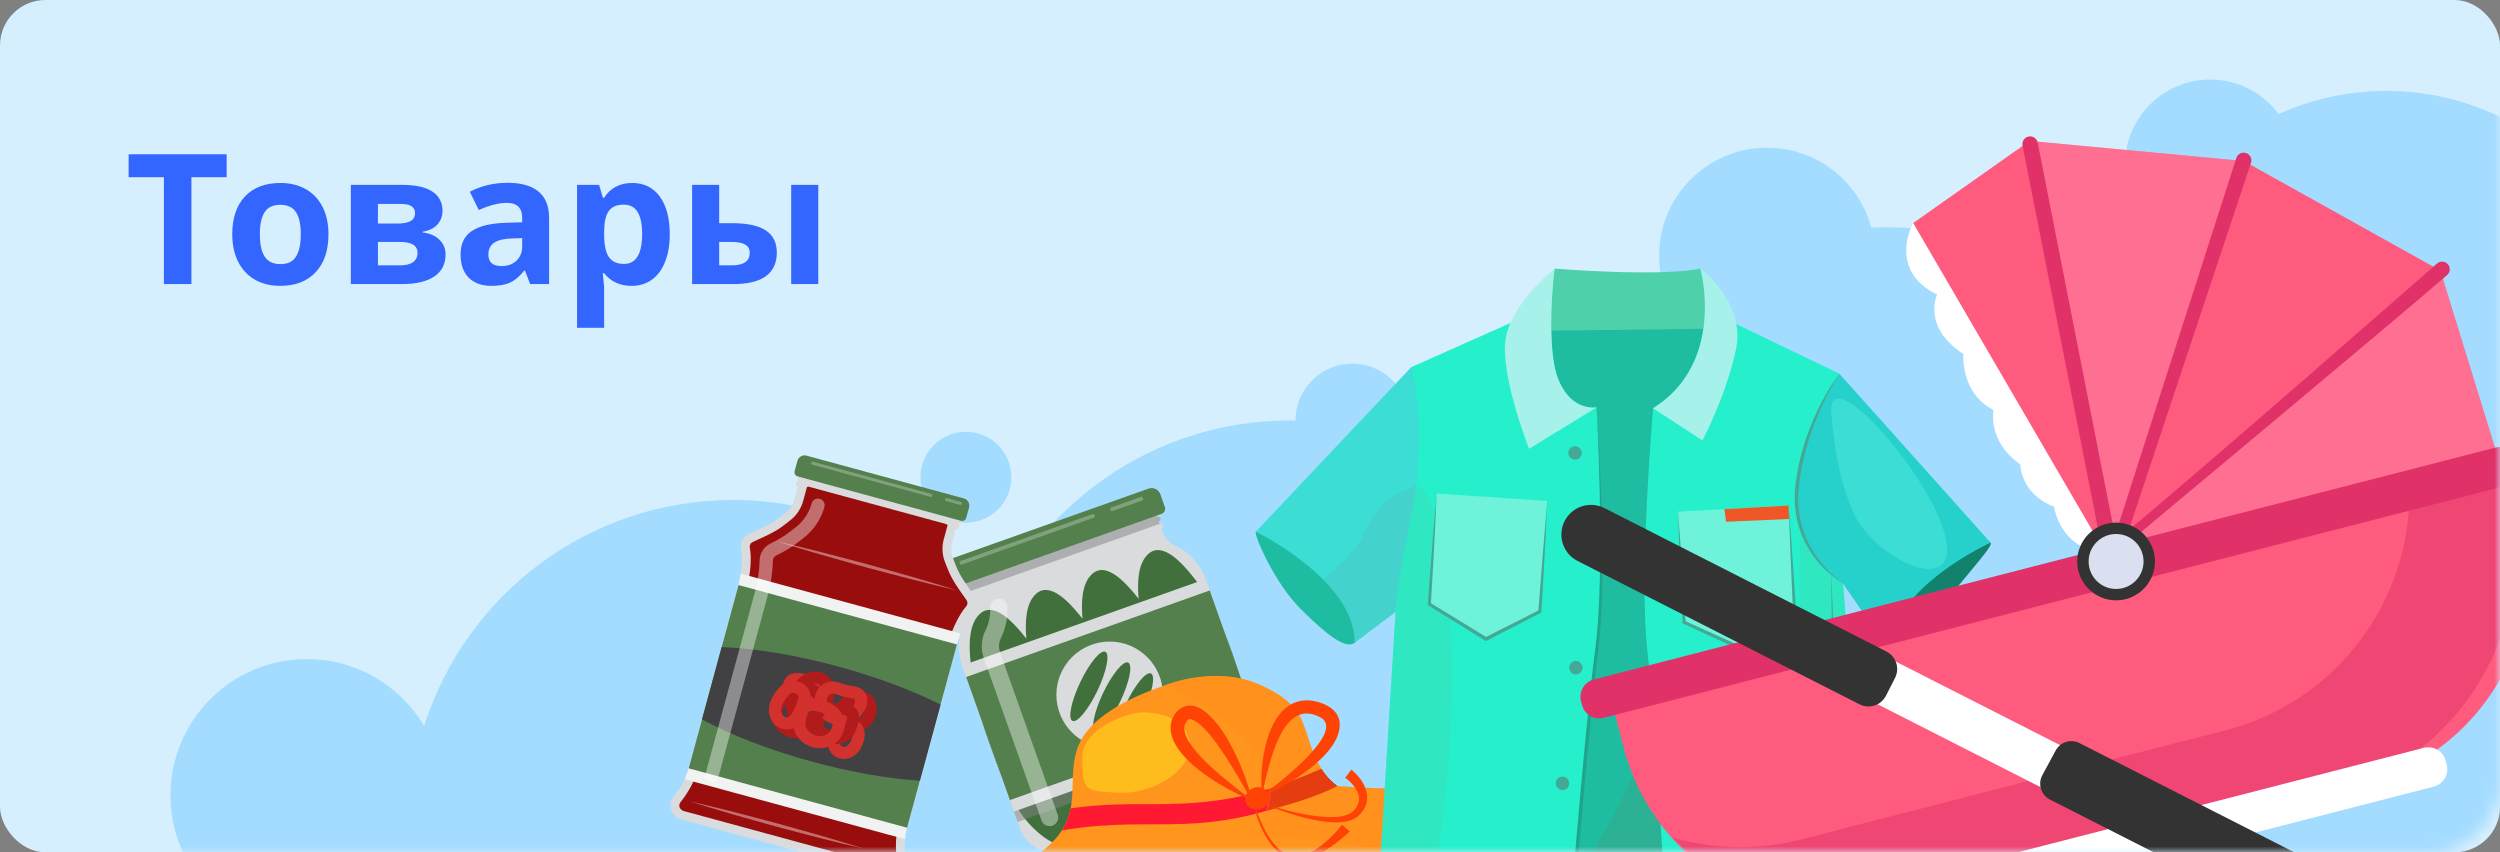 <svg width="220" height="75" viewBox="0 0 220 75" fill="none" xmlns="http://www.w3.org/2000/svg">
<rect x="0" y="0" width="220" height="75" fill="#808080" stroke="none"/>
<rect width="220" height="75" rx="4" fill="#D6EFFF"/>
<mask id="mask0_749_10199" style="mask-type:alpha" maskUnits="userSpaceOnUse" x="0" y="0" width="220" height="75">
<rect width="220" height="75" rx="6" transform="matrix(-1 0 0 1 220 0)" fill="#D9D9D9"/>
</mask>
<g mask="url(#mask0_749_10199)">
<path fill-rule="evenodd" clip-rule="evenodd" d="M189.669 20.237C188.037 18.861 187 16.802 187 14.5C187 10.358 190.358 7 194.5 7C196.97 7 199.16 8.194 200.527 10.035C203.416 8.728 206.623 8 210 8C222.703 8 233 18.297 233 31C233 39.549 228.336 47.009 221.413 50.973C224.894 55.004 227 60.256 227 66C227 78.703 216.703 89 204 89C196.404 89 189.668 85.317 185.479 79.64C180.02 83.639 173.286 86 166 86C155.821 86 146.718 81.391 140.665 74.147C137.003 85.659 126.226 94 113.5 94C104.357 94 96.219 89.694 91.004 83C86.823 93.544 76.532 101 64.5 101C50.441 101 38.759 90.82 36.425 77.429C34.227 80.213 30.822 82 27 82C20.373 82 15 76.627 15 70C15 63.373 20.373 58 27 58C31.393 58 35.235 60.361 37.326 63.883C40.978 52.355 51.764 44 64.5 44C73.644 44 81.781 48.306 86.996 55C91.177 44.456 101.468 37 113.5 37C113.667 37 113.834 37.001 114 37.004L114 37C114 34.239 116.239 32 119 32C121.761 32 124 34.239 124 37C124 37.657 123.873 38.283 123.643 38.858C127.521 40.335 130.993 42.634 133.846 45.543C135.675 37.624 140.355 30.795 146.746 26.196C146.266 25.06 146 23.811 146 22.5C146 17.253 150.253 13 155.5 13C159.891 13 163.586 15.979 164.675 20.026C165.114 20.009 165.556 20 166 20C174.085 20 181.492 22.908 187.23 27.735C187.61 25.06 188.451 22.533 189.669 20.237ZM81 42C81 44.209 82.791 46 85 46C87.209 46 89 44.209 89 42C89 39.791 87.209 38 85 38C82.791 38 81 39.791 81 42Z" fill="#A4DCFF"/>
<path d="M103.411 48.026C102.878 47.782 102.467 47.333 102.271 46.781L101.33 44.133L84.061 50.269L85.001 52.916C85.197 53.469 85.162 54.076 84.902 54.602C84.29 55.843 84.205 57.279 84.669 58.583L89.511 72.211L89.745 72.871C90.347 74.566 92.21 75.452 93.905 74.85L109.201 69.415C110.896 68.813 111.782 66.95 111.18 65.255L110.946 64.596L106.104 50.967C105.64 49.663 104.669 48.602 103.411 48.026Z" fill="#D9DBDD"/>
<path d="M104.838 50.571C104.121 49.7 102.335 47.588 101.052 48.746C100.115 49.593 100.08 51.276 100.197 52.698C100.1 52.572 100.001 52.448 99.9 52.325C99.183 51.455 97.397 49.342 96.114 50.501C95.177 51.347 95.141 53.03 95.259 54.452C95.162 54.326 95.063 54.202 94.962 54.079C94.244 53.209 92.458 51.097 91.175 52.255C90.238 53.101 90.203 54.785 90.32 56.206C90.223 56.081 90.124 55.956 90.023 55.834C89.306 54.964 87.52 52.851 86.237 54.01C84.963 55.16 85.354 57.859 85.532 59.342C85.775 61.368 86.33 63.343 87.011 65.262C87.821 67.54 88.616 69.904 90.058 71.875C90.873 72.989 93.617 75.73 94.758 73.553C95.228 72.658 95.422 71.677 95.447 70.67C96.554 71.909 98.716 73.669 99.697 71.799C100.166 70.903 100.361 69.922 100.386 68.915C101.492 70.155 103.654 71.915 104.636 70.044C105.105 69.149 105.299 68.168 105.324 67.161C106.431 68.4 108.593 70.16 109.574 68.29C110.908 65.746 110.052 62.513 109.252 59.942C109.013 59.172 108.766 58.398 108.499 57.628C107.625 55.106 106.542 52.637 104.838 50.571Z" fill="#42703C"/>
<path opacity="0.5" d="M88.765 70.109L88.765 70.112L89.51 72.211L89.553 72.331L110.988 64.715L110.945 64.596L110.2 62.496L110.198 62.494L88.765 70.109Z" fill="#808285"/>
<path d="M84.676 52.054L101.978 45.906C102.101 45.863 102.164 45.729 102.121 45.607C102.078 45.485 101.944 45.422 101.822 45.465L84.519 51.612C84.397 51.655 84.333 51.789 84.377 51.911C84.42 52.033 84.554 52.097 84.676 52.054Z" fill="#D9DBDD"/>
<path d="M102.04 46.078L84.737 52.226C84.615 52.269 84.551 52.403 84.595 52.525C84.638 52.647 84.772 52.711 84.894 52.667L102.196 46.52C102.319 46.477 102.382 46.343 102.339 46.221C102.296 46.099 102.162 46.035 102.04 46.078Z" fill="#D9DBDD"/>
<path d="M84.669 58.583L89.229 71.418L110.664 63.802L106.104 50.967C106.102 50.962 106.099 50.956 106.097 50.951L84.664 58.565C84.665 58.571 84.667 58.577 84.669 58.583Z" fill="#D9DBDD"/>
<path d="M85.027 59.592L88.87 70.406L110.305 62.791L106.462 51.976C106.461 51.971 106.458 51.967 106.456 51.962L85.023 59.577C85.025 59.582 85.025 59.587 85.027 59.592Z" fill="#53804D"/>
<path opacity="0.5" d="M102.039 46.078L102.023 46.084L101.962 45.912L101.978 45.906C102.1 45.863 102.164 45.729 102.121 45.607C102.078 45.485 101.944 45.421 101.821 45.465L101.805 45.47L101.33 44.133L84.06 50.269L84.535 51.606L84.519 51.612C84.397 51.655 84.333 51.789 84.376 51.911C84.42 52.033 84.554 52.097 84.676 52.054L84.692 52.048L84.753 52.22L84.737 52.225C84.704 52.237 84.677 52.256 84.653 52.279L102.138 46.067C102.105 46.064 102.072 46.066 102.039 46.078Z" fill="#808285"/>
<path d="M101.069 42.998L83.548 49.223C83.123 49.374 82.901 49.841 83.052 50.265L83.45 51.385C83.537 51.63 83.806 51.758 84.051 51.672L102.222 45.216C102.467 45.129 102.595 44.86 102.508 44.614L102.11 43.494C101.96 43.07 101.493 42.848 101.069 42.998Z" fill="#53804D"/>
<g opacity="0.26">
<path d="M96.128 45.245L84.545 49.36C84.457 49.391 84.412 49.488 84.443 49.575C84.474 49.663 84.57 49.709 84.658 49.678L96.24 45.563C96.328 45.532 96.374 45.435 96.343 45.347C96.312 45.26 96.215 45.214 96.128 45.245Z" fill="white"/>
<path d="M100.381 43.734L97.803 44.65C97.716 44.681 97.669 44.777 97.701 44.865C97.732 44.953 97.828 44.999 97.916 44.968L100.494 44.051C100.582 44.02 100.628 43.924 100.596 43.837C100.565 43.749 100.469 43.703 100.381 43.734Z" fill="white"/>
</g>
<path d="M97.649 65.831C100.237 65.831 102.336 63.733 102.336 61.145C102.336 58.556 100.237 56.458 97.649 56.458C95.061 56.458 92.962 58.556 92.962 61.145C92.962 63.733 95.061 65.831 97.649 65.831Z" fill="#D9DBDD"/>
<path opacity="0.4" d="M87.865 52.669C87.447 52.687 87.123 53.041 87.14 53.459C87.171 54.166 87.023 54.87 86.714 55.496C86.345 56.243 86.294 57.122 86.573 57.907L91.649 72.194C91.789 72.589 92.222 72.795 92.617 72.654C93.011 72.514 93.217 72.081 93.077 71.687L88.001 57.399C87.858 56.998 87.885 56.549 88.073 56.167C88.494 55.314 88.695 54.355 88.655 53.395C88.637 52.976 88.284 52.652 87.865 52.669Z" fill="white"/>
<path d="M94.375 63.439C94.795 63.639 95.784 62.439 96.583 60.759C97.382 59.079 97.689 57.555 97.269 57.355C96.85 57.155 95.861 58.355 95.062 60.035C94.263 61.715 93.955 63.239 94.375 63.439Z" fill="#42703C"/>
<path d="M96.384 64.393C96.804 64.593 97.792 63.393 98.591 61.713C99.391 60.033 99.698 58.509 99.278 58.309C98.858 58.11 97.87 59.31 97.07 60.989C96.271 62.669 95.964 64.193 96.384 64.393Z" fill="#42703C"/>
<path d="M98.39 65.347C98.81 65.547 99.798 64.347 100.598 62.667C101.397 60.987 101.704 59.464 101.284 59.264C100.864 59.064 99.876 60.264 99.077 61.944C98.277 63.623 97.97 65.147 98.39 65.347Z" fill="#42703C"/>
<path d="M79.716 75.823C79.716 75.777 79.714 75.731 79.708 75.686C79.582 74.75 79.563 73.803 79.811 72.892L84.195 56.77C84.436 55.885 85.024 54.512 85.643 53.836C85.668 53.809 85.686 53.776 85.707 53.746C85.719 53.727 85.732 53.71 85.743 53.691C85.759 53.663 85.772 53.633 85.787 53.604C85.796 53.585 85.806 53.567 85.814 53.547C85.828 53.514 85.839 53.479 85.85 53.444C85.856 53.427 85.863 53.411 85.868 53.393C85.882 53.343 85.893 53.29 85.901 53.237C85.901 53.233 85.902 53.231 85.903 53.228C85.903 53.227 85.903 53.227 85.903 53.227C85.908 53.189 85.906 53.15 85.907 53.111C85.909 53.071 85.915 53.03 85.912 52.991C85.909 52.93 85.897 52.872 85.884 52.813C85.88 52.797 85.88 52.779 85.876 52.762C85.847 52.649 85.797 52.544 85.738 52.444C85.72 52.413 85.704 52.38 85.683 52.35C85.11 51.533 84.501 50.742 84.134 49.813L83.883 49.178C83.693 48.698 83.664 48.169 83.8 47.67L84.098 46.572C84.234 46.592 84.366 46.512 84.403 46.376C84.428 46.283 84.398 46.191 84.339 46.124C84.424 46.096 84.496 46.032 84.522 45.939C84.562 45.792 84.475 45.641 84.328 45.601L70.514 41.844C70.367 41.804 70.216 41.891 70.176 42.038C70.15 42.131 70.18 42.223 70.24 42.29C70.155 42.318 70.082 42.382 70.057 42.475C70.02 42.611 70.094 42.747 70.221 42.799L69.923 43.896C69.787 44.395 69.493 44.836 69.087 45.154L68.548 45.575C67.762 46.19 66.836 46.564 65.928 46.977C65.895 46.993 65.865 47.013 65.833 47.031C65.732 47.087 65.635 47.153 65.553 47.236C65.541 47.248 65.532 47.263 65.52 47.275C65.48 47.319 65.44 47.364 65.406 47.414C65.384 47.447 65.368 47.485 65.349 47.521C65.331 47.555 65.309 47.587 65.294 47.623C65.294 47.623 65.294 47.623 65.294 47.623C65.293 47.626 65.293 47.629 65.292 47.632C65.271 47.682 65.254 47.733 65.241 47.783C65.236 47.801 65.234 47.819 65.23 47.837C65.222 47.872 65.213 47.908 65.209 47.944C65.206 47.965 65.206 47.986 65.204 48.007C65.202 48.039 65.198 48.072 65.198 48.103C65.198 48.126 65.201 48.147 65.202 48.169C65.204 48.206 65.203 48.244 65.21 48.28C65.403 49.176 65.214 50.658 64.974 51.543L60.589 67.665C60.342 68.576 59.846 69.383 59.263 70.126C59.235 70.162 59.21 70.2 59.187 70.24C59.181 70.248 59.175 70.256 59.17 70.264C59.072 70.435 59.011 70.634 59.001 70.854C58.975 71.451 59.411 71.971 59.988 72.128L59.988 72.128C62.936 72.93 75.119 76.243 78.069 77.045C78.456 77.15 78.866 77.077 79.18 76.865C79.182 76.863 79.184 76.863 79.186 76.862C79.357 76.744 79.496 76.582 79.59 76.386C79.599 76.366 79.612 76.349 79.621 76.328C79.621 76.328 79.621 76.328 79.621 76.327C79.686 76.17 79.717 76.009 79.718 75.852C79.718 75.842 79.717 75.833 79.716 75.823Z" fill="#D9DBDD"/>
<path d="M78.274 76.295C78.435 76.339 78.612 76.311 78.745 76.221L78.75 76.217C78.816 76.168 78.858 76.115 78.889 76.05L78.914 76C78.929 75.957 78.939 75.911 78.94 75.864L78.939 75.833C78.939 75.818 78.939 75.802 78.938 75.787C78.775 74.581 78.814 73.595 79.061 72.689L83.445 56.566C83.672 55.729 84.283 54.191 85.043 53.341L85.119 53.189C85.123 53.172 85.127 53.153 85.13 53.135L85.134 53.025C85.132 53.008 85.127 52.991 85.124 52.975L85.115 52.93C85.108 52.912 85.093 52.881 85.068 52.838L85.035 52.78L84.815 52.469C84.298 51.741 83.763 50.989 83.412 50.099L83.16 49.465C82.91 48.832 82.871 48.122 83.049 47.466L83.387 46.226L83.297 46.126L71.137 42.82L71.011 42.86L70.673 44.101C70.495 44.757 70.101 45.348 69.566 45.767L69.028 46.188C68.273 46.778 67.431 47.155 66.617 47.52L66.21 47.712C66.168 47.735 66.14 47.754 66.122 47.769C66.113 47.779 66.104 47.79 66.096 47.8C66.083 47.813 66.071 47.825 66.061 47.837L66.007 47.938C66.002 47.952 65.996 47.968 65.992 47.985L65.978 48.13L65.974 48.13C66.208 49.249 65.953 50.904 65.724 51.747L61.339 67.87C61.093 68.776 60.627 69.646 59.875 70.606C59.866 70.618 59.857 70.633 59.848 70.648L59.835 70.669C59.799 70.739 59.781 70.81 59.778 70.888C59.768 71.101 59.946 71.311 60.192 71.378L78.274 76.295Z" fill="#990D0D"/>
<path d="M84.822 43.862L70.969 40.095C70.624 40.001 70.268 40.205 70.174 40.55L69.927 41.461C69.872 41.661 69.99 41.866 70.189 41.921L84.57 45.831C84.77 45.886 84.975 45.768 85.03 45.569L85.277 44.657C85.371 44.312 85.168 43.956 84.822 43.862Z" fill="#53804D"/>
<g opacity="0.26">
<path d="M81.957 43.465L71.558 40.637C71.487 40.617 71.413 40.659 71.394 40.73C71.374 40.802 71.416 40.875 71.487 40.895L81.887 43.723C81.959 43.742 82.032 43.7 82.051 43.629C82.07 43.557 82.028 43.484 81.957 43.465Z" fill="white"/>
<path d="M84.557 44.171L83.32 43.835C83.249 43.816 83.175 43.858 83.156 43.929C83.136 44.001 83.178 44.074 83.25 44.093L84.487 44.43C84.558 44.449 84.631 44.407 84.651 44.336C84.67 44.264 84.628 44.191 84.557 44.171Z" fill="white"/>
</g>
<path opacity="0.4" d="M84.246 51.959C82.902 51.656 81.566 51.322 80.231 50.983C78.897 50.645 77.569 50.282 76.237 49.932C74.912 49.56 73.583 49.2 72.261 48.816C70.939 48.433 69.618 48.044 68.305 47.624C69.649 47.927 70.985 48.262 72.32 48.6C73.654 48.939 74.982 49.301 76.314 49.652C77.639 50.025 78.968 50.384 80.29 50.768C81.612 51.152 82.934 51.54 84.246 51.959Z" fill="white"/>
<path opacity="0.4" d="M60.7 70.518C61.99 70.806 63.271 71.125 64.551 71.449C65.832 71.772 67.105 72.121 68.382 72.455C69.653 72.813 70.927 73.158 72.195 73.527C73.462 73.896 74.729 74.27 75.986 74.674C74.697 74.386 73.415 74.067 72.135 73.743C70.856 73.419 69.582 73.072 68.305 72.736C67.035 72.378 65.76 72.034 64.493 71.664C63.225 71.296 61.959 70.922 60.7 70.518Z" fill="white"/>
<path d="M84.549 55.748L65.186 50.482C65.129 50.873 65.055 51.244 64.974 51.543L60.59 67.666C60.504 67.981 60.387 68.283 60.248 68.574L79.645 73.849C79.673 73.527 79.726 73.208 79.811 72.893L84.195 56.77C84.277 56.47 84.401 56.114 84.549 55.748Z" fill="#F1F2F2"/>
<path d="M83.959 57.642L84.195 56.77C84.2 56.752 84.207 56.732 84.212 56.714L64.989 51.486C64.984 51.505 64.979 51.525 64.974 51.543L64.737 52.414L60.83 66.783L60.604 67.613L79.826 72.841L80.052 72.01L83.959 57.642Z" fill="#53804D"/>
<path d="M73.764 58.655C69.951 57.618 66.362 57.049 63.505 56.944L61.774 63.311C64.29 64.668 67.673 65.995 71.486 67.031C74.952 67.974 78.235 68.531 80.95 68.703L82.771 62.006C80.343 60.78 77.231 59.598 73.764 58.655Z" fill="#414042"/>
<path d="M69.893 62.43C69.852 62.419 69.81 62.405 69.769 62.388C68.952 62.052 68.697 60.671 68.969 59.981C69.388 58.921 70.577 59.237 71.085 59.373L71.167 59.394C71.389 59.453 71.621 59.531 71.824 59.71C72.261 60.096 72.342 60.81 72.013 61.371C71.748 61.822 71.317 62.077 70.971 62.25C70.796 62.337 70.356 62.556 69.893 62.43ZM70.896 60.425L70.811 60.402C70.235 60.249 70.012 60.241 69.96 60.372C69.858 60.632 70.024 61.308 70.18 61.405C70.18 61.404 70.253 61.417 70.496 61.296C70.71 61.189 70.971 61.04 71.094 60.832C71.171 60.701 71.156 60.541 71.119 60.509C71.078 60.473 70.947 60.439 70.896 60.425Z" fill="#D3312D"/>
<path d="M70.325 63.847C70.023 63.765 69.745 63.599 69.53 63.335C69.208 62.937 69.084 62.372 69.179 61.745C69.333 60.724 70.253 59.241 71.578 59.109C72.196 59.048 72.753 59.288 73.106 59.767C73.499 60.299 73.576 61.058 73.305 61.701C73.015 62.387 72.658 63.084 72.01 63.536C71.545 63.861 70.893 64.001 70.325 63.847ZM70.232 61.904C70.183 62.228 70.229 62.505 70.359 62.664C70.573 62.93 71.085 62.883 71.399 62.663C71.826 62.365 72.096 61.826 72.323 61.287C72.45 60.988 72.42 60.631 72.249 60.399C72.118 60.222 71.928 60.145 71.684 60.169C71.034 60.234 70.343 61.177 70.232 61.904Z" fill="#B21B1B"/>
<path d="M69.561 64.898C69.059 64.761 68.606 64.471 68.293 64.068C67.78 63.408 67.666 62.637 67.974 61.898C68.368 60.951 69.448 60.167 70.543 60.034C71.423 59.927 72.196 60.335 72.611 61.127C73.1 62.059 72.964 63.247 72.282 64.015C71.765 64.596 71.051 64.948 70.321 64.982C70.063 64.994 69.806 64.964 69.561 64.898ZM69.134 63.414C69.392 63.745 69.828 63.939 70.272 63.918C70.71 63.898 71.164 63.669 71.485 63.308C71.926 62.812 71.91 62.084 71.668 61.621C71.521 61.342 71.23 61.023 70.672 61.092C69.958 61.179 69.205 61.713 68.958 62.308C68.797 62.693 68.855 63.055 69.134 63.414Z" fill="#B21B1B"/>
<path d="M74.536 64.298C74.434 64.271 74.332 64.228 74.233 64.165C73.793 63.882 73.695 63.363 73.641 63.084C73.593 62.827 73.526 62.475 73.636 62.112C73.773 61.659 74.187 61.267 74.772 61.038C75.254 60.849 75.952 60.753 76.46 61.051C76.898 61.308 77.152 61.786 77.157 62.362C77.163 63.043 76.825 63.709 76.317 64.018C75.958 64.237 75.564 64.283 75.249 64.32C75.07 64.341 74.806 64.372 74.536 64.298ZM75.858 61.946C75.723 61.909 75.461 61.913 75.16 62.031C74.872 62.144 74.688 62.313 74.655 62.421C74.621 62.534 74.657 62.721 74.688 62.886C74.741 63.163 74.783 63.247 74.809 63.269C74.858 63.292 75.059 63.27 75.124 63.262C75.359 63.235 75.602 63.206 75.763 63.109C75.947 62.996 76.094 62.666 76.091 62.371C76.091 62.258 76.067 62.057 75.921 61.971C75.905 61.961 75.884 61.952 75.858 61.946Z" fill="#B21B1B"/>
<path d="M73.355 63.733C72.829 63.59 72.355 63.266 72.035 62.809C71.607 62.197 71.573 61.33 71.952 60.7C72.271 60.172 72.834 59.902 73.457 59.98C73.715 60.012 73.95 60.094 74.158 60.167C74.317 60.224 74.468 60.275 74.605 60.298C74.665 60.309 74.729 60.317 74.794 60.325C75.238 60.384 76.064 60.493 76.288 61.323C76.363 61.599 76.337 61.908 76.211 62.24C75.898 63.063 75.141 63.673 74.284 63.793C73.97 63.837 73.654 63.814 73.355 63.733ZM73.5 61.073C73.439 61.057 73.381 61.044 73.325 61.037C73.115 61.011 72.968 61.079 72.865 61.25C72.701 61.522 72.72 61.929 72.908 62.199C73.179 62.586 73.673 62.803 74.136 62.738C74.607 62.672 75.04 62.32 75.214 61.862C75.276 61.697 75.265 61.62 75.259 61.6C75.228 61.487 75.099 61.441 74.654 61.382C74.576 61.371 74.501 61.361 74.43 61.349C74.202 61.312 73.991 61.238 73.805 61.173C73.699 61.135 73.597 61.1 73.5 61.073Z" fill="#D3312D"/>
<path d="M73.861 66.728C73.858 66.727 73.855 66.726 73.852 66.726C73.5 66.628 73.214 66.407 73.047 66.106C72.54 65.189 73 64.006 73.748 63.475C74.423 62.996 75.227 63.102 75.799 63.742C75.988 63.954 76.186 64.348 76.052 65.018C75.911 65.729 75.551 66.282 75.039 66.577C74.691 66.778 74.251 66.834 73.861 66.728ZM74.724 64.252C74.61 64.222 74.494 64.253 74.365 64.344C74.015 64.592 73.765 65.203 73.979 65.589C74.015 65.654 74.087 65.692 74.14 65.7C74.26 65.732 74.403 65.715 74.508 65.654C74.742 65.519 74.929 65.203 75.008 64.81C75.055 64.569 75.017 64.466 75.004 64.451C74.908 64.344 74.817 64.278 74.724 64.252Z" fill="#D3312D"/>
<path d="M73.069 65.388C72.781 65.31 72.517 65.187 72.27 65.062C71.926 64.886 71.579 64.671 71.373 64.289C71.181 63.934 71.151 63.479 71.288 63.009C71.43 62.519 71.713 62.128 72.085 61.907C72.532 61.642 72.9 61.741 73.144 61.809C73.191 61.822 73.241 61.836 73.294 61.846C73.427 61.875 73.583 61.867 73.764 61.857C73.914 61.849 74.083 61.841 74.263 61.853C74.854 61.892 75.337 62.206 75.52 62.672C75.698 63.124 75.551 63.589 75.463 63.865C75.345 64.236 75.184 64.743 74.771 65.091C74.416 65.39 73.914 65.523 73.395 65.455C73.284 65.44 73.175 65.417 73.069 65.388ZM72.838 62.83C72.687 62.789 72.684 62.791 72.629 62.824C72.492 62.904 72.376 63.081 72.311 63.306C72.255 63.5 72.255 63.679 72.311 63.783C72.378 63.908 72.564 64.015 72.754 64.112C73.006 64.241 73.275 64.365 73.533 64.398C73.753 64.427 73.959 64.381 74.085 64.275C74.262 64.127 74.365 63.803 74.448 63.543C74.49 63.41 74.568 63.163 74.528 63.063C74.504 63.002 74.368 62.928 74.191 62.916C74.075 62.908 73.951 62.914 73.82 62.921C73.596 62.933 73.343 62.946 73.074 62.889C72.999 62.874 72.931 62.855 72.863 62.837C72.854 62.834 72.846 62.832 72.838 62.83Z" fill="#B21B1B"/>
<path d="M68.843 64.143C68.736 64.114 68.633 64.073 68.534 64.02C68.139 63.808 67.844 63.425 67.725 62.968C67.584 62.425 67.694 61.813 68.035 61.244C68.486 60.491 68.955 60.049 69.429 59.928C70.152 59.743 71.066 60.236 71.274 60.923C71.379 61.272 71.314 61.606 71.236 61.888C71.108 62.346 70.923 62.788 70.686 63.201C70.528 63.477 70.298 63.819 69.923 64.024C69.597 64.201 69.204 64.241 68.843 64.143ZM69.883 60.973C69.812 60.953 69.744 60.947 69.692 60.96C69.592 60.986 69.308 61.192 68.949 61.792C68.759 62.108 68.689 62.439 68.756 62.7C68.799 62.865 68.907 63.011 69.037 63.081C69.155 63.144 69.306 63.147 69.413 63.088C69.553 63.011 69.674 62.824 69.762 62.67C69.955 62.335 70.105 61.975 70.209 61.602C70.23 61.528 70.284 61.332 70.254 61.232C70.223 61.129 70.046 61.017 69.883 60.973Z" fill="#D3312D"/>
<path d="M71.525 65.756C71.303 65.695 71.086 65.604 70.883 65.48C70.346 65.156 69.971 64.654 69.852 64.102C69.707 63.432 69.937 62.362 70.508 61.838C71.178 61.224 72.266 61.537 72.856 61.78C73.626 62.095 74.181 62.734 74.304 63.446C74.448 64.284 73.983 65.188 73.196 65.596C72.69 65.858 72.09 65.909 71.525 65.756ZM72.041 62.624C71.627 62.512 71.331 62.529 71.228 62.623C70.987 62.844 70.812 63.501 70.893 63.878C70.951 64.144 71.148 64.396 71.434 64.569C71.835 64.812 72.333 64.843 72.705 64.65C73.078 64.456 73.319 64.007 73.253 63.627C73.18 63.205 72.792 62.905 72.452 62.766C72.305 62.706 72.168 62.658 72.041 62.624Z" fill="#D3312D"/>
<g opacity="0.4">
<path d="M62.499 68.789C62.188 68.705 62.005 68.384 62.09 68.074L66.474 51.951C66.641 51.338 66.825 50.328 66.843 49.335C66.855 48.688 67.222 48.112 67.8 47.831C68.497 47.493 69.039 47.166 69.506 46.801L70.045 46.38C70.711 45.859 71.2 45.123 71.422 44.307C71.507 43.996 71.827 43.813 72.138 43.898L72.138 43.898C72.449 43.982 72.632 44.303 72.548 44.614C72.26 45.67 71.626 46.623 70.763 47.298L70.224 47.72C69.691 48.136 69.082 48.505 68.309 48.881C68.128 48.968 68.013 49.151 68.01 49.356C67.99 50.456 67.785 51.576 67.6 52.257L63.215 68.38C63.131 68.69 62.81 68.874 62.499 68.789Z" fill="white"/>
</g>
<path d="M121.537 71.626C121.537 71.626 112.163 75.925 100.034 82.549C90.748 87.621 81.348 89.151 78.964 87.523C77.845 86.76 78.541 85.258 79.596 84.586C82.562 82.697 121.537 71.626 121.537 71.626Z" fill="#FF751D"/>
<path d="M102.643 60.258C101.61 60.652 96.4 62.275 94.974 65.456C93.548 68.637 95.806 71.692 91.741 74.879C87.677 78.067 79.597 84.587 79.597 84.587C79.597 84.587 83.719 82.487 90.501 81.177C97.282 79.867 120.285 79.565 126.325 77.264C132.365 74.962 136.633 72.789 137.034 69.542C137.034 69.542 122.682 69.614 117.687 69.165C117.687 69.165 116.454 68.557 115.515 66.093C114.577 63.629 114.777 62.006 110.881 60.26C106.984 58.513 102.643 60.258 102.643 60.258Z" fill="#FF951D"/>
<path d="M99.561 62.837C99.561 62.837 95.206 63.883 95.238 66.779C95.27 69.675 95.528 69.599 98.412 69.761C101.297 69.923 105.015 67.87 104.669 65.275C104.323 62.681 100.591 62.445 99.561 62.837Z" fill="#FFBD1D"/>
<path d="M79.596 84.587C93.454 77.438 117.7 80.572 126.571 76.943C129.618 75.817 134.597 73.899 136.334 71.299C136.679 70.769 136.929 70.176 137.034 69.542C136.736 72.073 134.24 73.741 131.98 74.976C130.107 75.977 127.157 77.287 124.876 77.937L123.934 78.153C110.743 81.251 93.492 78.453 79.596 84.587Z" fill="#CC3403"/>
<path d="M116.807 69.384C117.063 69.272 117.3 69.165 117.525 69.064C117.282 68.894 116.796 68.484 116.281 67.661C114.249 68.561 111.608 69.567 109.364 70.041C103.258 71.331 99.95 70.319 94.218 71.132C94.089 71.779 93.859 72.427 93.44 73.078C102.1 71.587 105.641 74.27 116.807 69.384Z" fill="#FF1932"/>
<path d="M116.281 67.661C114.967 68.243 113.4 68.867 111.849 69.365C111.9 70.052 111.763 70.702 111.52 71.331C113.091 70.875 114.896 70.43 116.875 69.563C117.13 69.451 117.462 69.267 117.687 69.165C117.443 68.995 116.795 68.484 116.281 67.661Z" fill="#D81809"/>
<path opacity="0.33" d="M137.034 69.542C137.034 69.542 122.682 69.614 117.687 69.165C117.687 69.165 116.454 68.557 115.515 66.093C114.577 63.629 114.777 62.006 110.881 60.26C106.984 58.513 102.644 60.258 102.644 60.258C102.609 60.272 102.568 60.287 102.523 60.303C105.193 61.579 108.115 63.278 109.784 65.201C113.413 69.382 110.482 73.498 110.482 73.498C110.482 73.498 120.939 74.073 124.098 75.489C125.018 75.901 125.787 76.537 126.416 77.229C132.407 74.941 136.636 72.774 137.034 69.542Z" fill="#FF891D"/>
<path d="M88.736 78.572C88.736 78.572 91.298 76.052 94.396 75.588C97.494 75.126 103.605 74.994 102.649 77.126C101.694 79.257 87.202 81.104 88.736 78.572Z" fill="#FFBD1D"/>
<path d="M110.249 70.64C109.632 67.979 107.778 63.526 105.601 62.333C104.138 61.526 102.933 62.884 103.014 64.151C103.112 66.777 107.677 69.448 110.107 70.386C110.155 70.471 110.202 70.555 110.249 70.64ZM104.276 63.732C104.485 63.316 104.638 63.154 105.053 63.385C106.671 64.157 109.223 68.797 110.088 70.352C108.41 69.057 103.642 65.577 104.276 63.732Z" fill="#FF4304"/>
<path d="M117.619 64.972C118.886 62.033 115.435 61.668 115.4 61.649C111.727 61.246 110.749 66.679 111.041 70.073C111.751 66.65 112.957 61.556 116.051 63.058C117.522 63.678 116.206 65.373 115.118 66.545C113.9 67.816 112.473 68.936 111.041 70.073C112.729 69.364 114.34 68.447 115.765 67.223C116.503 66.587 117.196 65.853 117.619 64.972Z" fill="#FF4304"/>
<path d="M113.607 75.293C111.919 74.788 111.025 72.631 110.447 70.981C110.45 70.965 110.473 71.623 110.759 72.298C112.654 76.85 115.183 76.437 118.777 73.176L118.104 72.576C117.14 73.827 115.135 75.685 113.607 75.293Z" fill="#FF4304"/>
<path d="M118.921 67.722L118.378 68.442C119.875 69.563 119.57 70.513 119.574 70.547C119.529 70.651 119.519 70.884 119.187 71.268C117.996 72.751 112.831 71.275 111.011 70.66L111.007 70.67C113.062 71.528 118.123 73.353 119.643 71.693C120.138 71.195 120.184 70.834 120.247 70.71C120.237 70.671 120.765 69.276 118.921 67.722Z" fill="#FF4304"/>
<path d="M110.98 71.17C111.537 70.957 111.834 70.377 111.643 69.874C111.451 69.371 110.843 69.135 110.285 69.348C109.727 69.56 109.431 70.141 109.622 70.644C109.814 71.147 110.422 71.382 110.98 71.17Z" fill="#FF4304"/>
<path d="M166.265 57.264C166.265 57.264 167.746 57.914 170.076 54.539C172.406 51.164 175.501 48.083 175.171 47.753C173.322 45.904 166.885 49.114 165.817 52.048C164.75 54.982 166.265 57.264 166.265 57.264Z" fill="#12826D"/>
<path d="M110.509 46.794C110.325 47.004 112.088 51.218 114.445 53.575C116.802 55.932 118.466 57.175 119.224 56.555C120.028 55.898 118.46 51.084 115.088 48.309C111.715 45.533 110.509 46.794 110.509 46.794Z" fill="#1EBCA0"/>
<path d="M136.194 26.958C136.194 26.958 143.82 29.047 150.912 27.581C150.912 27.581 145.979 41.207 147.102 50.689C148.226 60.17 147.046 87.505 147.046 87.505L132.496 87.505L136.194 26.958Z" fill="#1EBCA0"/>
<path opacity="0.47" d="M147.546 59.014C144.011 68.541 138.903 79.468 132.738 83.543L132.496 87.506L147.046 87.506C147.046 87.506 147.766 70.833 147.546 59.014Z" fill="#3EA486"/>
<path d="M110.51 46.794C110.51 46.794 119.224 51.011 119.224 56.555L122.805 53.85C122.805 53.85 128.564 40.645 128.213 36.788C127.861 32.931 124.185 32.315 124.185 32.315L110.51 46.794Z" fill="#3CDDD5"/>
<path opacity="0.24" d="M127.78 40.062C124.938 44.12 122.159 42.004 120.096 46.825C119.484 48.258 118.08 49.669 116.406 50.956C117.965 52.525 119.224 54.444 119.224 56.555L122.805 53.85C122.805 53.85 126.482 45.418 127.78 40.062Z" fill="#58B1AF"/>
<path d="M140.503 57.278C139.565 64.027 137.318 92.633 137.318 92.633C129.639 91.347 120.839 85.989 120.839 85.989L122.806 53.848C122.806 53.848 122.62 53.206 124.185 45.386C125.753 37.566 124.185 32.314 124.185 32.314L132.918 28.422L136.196 26.959L136.524 27.634C136.469 29.663 136.566 31.99 137.131 33.388C138.301 36.281 140.503 35.85 140.503 35.85C140.503 35.85 141.439 50.528 140.503 57.278Z" fill="#26EFCB"/>
<path d="M140.503 35.849C140.785 41.465 141.108 51.558 140.379 57.165C139.417 64.353 137.735 85.307 137.209 92.49C131.801 91.524 125.364 88.628 120.839 85.99C122.112 86.761 123.419 87.475 124.742 88.156C132.693 92.234 137.08 92.654 137.426 92.775C138.155 83.966 139.854 63.28 140.648 57.202C141.354 51.331 140.89 41.723 140.503 35.849Z" fill="#1EA58B"/>
<path d="M163.972 86.642C163.972 86.642 155.05 91.73 147.346 92.784C147.346 92.784 145.758 64.121 144.977 57.345C144.199 50.57 145.472 35.926 145.472 35.926C149.171 33.609 150.001 29.919 150.03 27.19L152.794 28.521L161.864 32.883C161.864 32.883 160.176 38.083 161.562 45.951C162.95 53.816 163.972 86.642 163.972 86.642Z" fill="#26EFCB"/>
<path d="M136.522 29.101L136.194 26.958L136.803 23.637C136.803 23.637 145.932 24.387 149.63 23.637L151.394 26.959L151.956 28.906L136.522 29.101Z" fill="#4ED1AA"/>
<path d="M140.503 35.849L134.557 39.494C134.557 39.494 131.982 32.969 132.497 29.803C132.573 29.337 132.721 28.871 132.918 28.421C134.049 25.815 136.804 23.636 136.804 23.636C136.804 23.636 136.578 25.464 136.524 27.634C136.469 29.662 136.566 31.989 137.132 33.387C138.301 36.28 140.503 35.849 140.503 35.849Z" fill="#A6F2EA"/>
<path d="M152.755 30.803C151.842 34.981 149.805 38.758 149.805 38.758L145.472 35.926C149.172 33.609 150.001 29.919 150.03 27.19C150.052 25.146 149.631 23.636 149.631 23.636C149.631 23.636 152.257 25.58 152.794 28.521C152.923 29.228 152.932 29.993 152.755 30.803Z" fill="#A6F2EA"/>
<path opacity="0.24" d="M124.218 87.85C125.834 80.615 127.78 69.82 127.78 59.796C127.78 42.662 124.617 42.727 124.616 42.727C124.51 43.574 124.37 44.461 124.185 45.385C122.619 53.205 122.806 53.848 122.806 53.848L120.839 85.989C120.839 85.989 122.159 86.792 124.218 87.85Z" fill="#4ED1AA"/>
<path opacity="0.24" d="M161.562 45.951C161.157 43.651 161.015 41.582 161.017 39.801C160.544 40.375 159.704 42.014 158.61 46.685C157.483 51.501 160.073 73.091 162.033 87.67C163.246 87.055 163.972 86.641 163.972 86.641C163.972 86.641 162.95 53.816 161.562 45.951Z" fill="#4ED1AA"/>
<path d="M161.863 32.883L175.171 47.753C175.171 47.753 166.392 51.722 166.264 57.264L162.17 51.34C162.17 51.34 157.635 48.519 158.127 42.975C158.619 37.431 161.863 32.883 161.863 32.883Z" fill="#26D1CB"/>
<path d="M162.194 51.366C159.148 49.422 157.541 46.215 158.015 42.565C158.429 39.029 159.989 35.443 161.863 32.883C158.653 38.032 158.342 42.566 158.334 42.6C157.827 46.117 159.373 49.276 162.194 51.366Z" fill="#43A895"/>
<path d="M135.509 53.812L130.769 56.233L125.78 53.163L126.429 43.434L136.159 44.083L135.509 53.812Z" fill="#6FF2DA"/>
<path d="M135.377 53.723L130.776 56.051L125.924 53.087C126.032 51.414 126.287 46.842 126.429 43.434C126.066 47.397 125.819 50.804 125.635 53.237C128.483 55.003 127.926 54.658 130.761 56.416C132.126 55.713 133.907 54.795 135.643 53.9C135.866 49.972 135.999 47.9 136.159 44.083C136.011 45.702 135.487 52.124 135.377 53.723Z" fill="#43A895"/>
<path d="M157.941 54.222L153.531 57.203L148.206 54.764L147.663 45.028L157.399 44.486L157.941 54.222Z" fill="#6FF2DA"/>
<path opacity="0.53" d="M134.076 27.539C133.476 27.812 132.868 33.284 134.076 35.651C135.284 38.017 137.034 36.366 137.034 35.651C137.034 34.966 134.987 27.125 134.076 27.539Z" fill="#A6F2EA"/>
<path d="M151.752 44.801L151.889 45.915L157.441 45.671L157.399 44.486L151.752 44.801Z" fill="#EF5826"/>
<path d="M157.798 54.15L153.516 57.021L148.339 54.672C148.242 52.997 147.937 48.428 147.663 45.028C147.786 49.006 147.956 52.417 148.071 54.856C151.112 56.261 150.517 55.986 153.546 57.385C154.815 56.521 156.471 55.393 158.085 54.293C157.827 50.367 157.706 48.294 157.399 44.486C157.449 46.111 157.714 52.549 157.798 54.15Z" fill="#43A895"/>
<path d="M138.604 40.45C138.929 40.45 139.193 40.187 139.193 39.861C139.193 39.536 138.929 39.272 138.604 39.272C138.279 39.272 138.015 39.536 138.015 39.861C138.015 40.187 138.279 40.45 138.604 40.45Z" fill="#43A895"/>
<path d="M139.452 49.487C139.778 49.487 140.042 49.223 140.042 48.898C140.042 48.572 139.778 48.308 139.452 48.308C139.127 48.308 138.863 48.572 138.863 48.898C138.863 49.223 139.127 49.487 139.452 49.487Z" fill="#43A895"/>
<path d="M138.676 59.344C139.001 59.344 139.265 59.08 139.265 58.754C139.265 58.429 139.001 58.165 138.676 58.165C138.35 58.165 138.087 58.429 138.087 58.754C138.087 59.08 138.35 59.344 138.676 59.344Z" fill="#43A895"/>
<path d="M137.497 69.522C137.823 69.522 138.087 69.258 138.087 68.932C138.087 68.607 137.823 68.343 137.497 68.343C137.172 68.343 136.908 68.607 136.908 68.932C136.908 69.258 137.172 69.522 137.497 69.522Z" fill="#43A895"/>
<path d="M161.155 50.48L161.517 59.474C162.632 84.554 163.826 85.325 163.973 86.642C161.838 78.808 161.14 58.573 161.155 50.48Z" fill="#43A895"/>
<path d="M161.155 35.94C161.155 35.94 161.264 40.965 163.086 45.074C164.907 49.182 172.383 52.692 171.228 47.374C170.073 42.056 161.292 32.08 161.155 35.94Z" fill="#3CDDD5"/>
<path d="M168.362 19.626C168.362 19.626 166.028 23.741 170.466 25.923C170.466 25.923 169.102 28.772 172.778 31.144C172.778 31.144 172.483 34.573 175.433 36.084C175.433 36.084 174.838 38.784 177.783 40.865C177.783 40.865 177.78 43.462 180.772 44.597C180.772 44.597 181.085 47.562 184.165 48.501C187.245 49.44 185.239 42.647 185.239 42.647L175.511 21.513L168.362 19.626Z" fill="white"/>
<path d="M168.362 19.626L178.604 12.404L197.456 14.171L214.751 23.812L219.556 39.4L219.412 42.068L185.963 49.839L168.362 19.626Z" fill="#FF5B7E"/>
<path d="M207.961 69.002L166.492 79.666C156.109 82.336 145.527 76.084 142.857 65.7L141.699 61.201L220.768 40.867L221.926 45.366C224.596 55.75 218.343 66.332 207.961 69.002Z" fill="#FF5B7E"/>
<path opacity="0.5" d="M212.032 43.114C212.169 52.827 205.678 61.736 195.854 64.262L158.511 73.865C154.639 74.861 150.743 74.738 147.163 73.699C152.373 78.905 160.12 81.305 167.77 79.337L205.114 69.734C216.636 66.77 223.575 55.028 220.612 43.505L219.985 41.069L212.032 43.114Z" fill="#E03268"/>
<path opacity="0.5" d="M186.654 48.126L214.751 23.812L219.556 39.4L203.703 45.26L186.654 48.126Z" fill="#FF85A5"/>
<path d="M220.461 42.767L141.13 63.168C140.29 63.384 139.434 62.878 139.218 62.038L139.132 61.704C138.916 60.864 139.422 60.007 140.262 59.791L219.592 39.39C220.433 39.174 221.29 39.68 221.506 40.52L221.591 40.854C221.807 41.695 221.301 42.551 220.461 42.767Z" fill="#E03268"/>
<path d="M191.586 74.074L172.16 111.791C171.648 112.792 172.046 114.018 173.047 114.53C174.049 115.042 175.276 114.645 175.787 113.643L196.546 73.687C194.95 73.474 191.93 75.048 191.586 74.074Z" fill="white"/>
<path d="M214.168 69.224L162.614 82.481C161.765 82.7 160.9 82.189 160.681 81.34L160.595 81.003C160.376 80.154 160.887 79.289 161.737 79.07L213.291 65.812C214.14 65.594 215.005 66.105 215.223 66.954L215.31 67.291C215.528 68.14 215.017 69.006 214.168 69.224Z" fill="white"/>
<path d="M234.501 97.202L139.644 48.966C138.643 48.455 138.245 47.228 138.757 46.226C139.269 45.225 140.495 44.827 141.497 45.339L236.353 93.574C237.355 94.085 237.752 95.313 237.241 96.314C236.729 97.316 235.502 97.714 234.501 97.202Z" fill="white"/>
<path opacity="0.5" d="M178.604 12.404L185.759 47.633L186.912 47.337L187.76 43.907L197.456 14.171L178.604 12.404Z" fill="#FF85A5"/>
<path d="M206.51 77.348L182.991 65.389C182.233 65.003 181.307 65.292 180.903 66.039L179.725 68.216C179.306 68.992 179.607 69.959 180.393 70.359L190.067 75.278L185.216 84.696C184.822 85.46 185.118 86.398 185.878 86.799L188.211 88.029C188.98 88.434 189.932 88.137 190.332 87.365L195.244 77.911L203.864 82.294C204.61 82.673 205.521 82.4 205.935 81.673L207.162 79.52C207.604 78.743 207.307 77.754 206.51 77.348Z" fill="#333333"/>
<path d="M215.355 23.198C215.101 22.967 214.716 22.962 214.457 23.188C211.579 25.698 195.282 40.01 187.338 46.638L198.09 14.317C198.204 13.962 198.008 13.581 197.653 13.466L197.649 13.465C197.293 13.35 196.912 13.546 196.797 13.902L186.121 47.127L179.317 12.546C179.244 12.18 178.889 11.941 178.522 12.013L178.518 12.014C178.151 12.086 177.912 12.441 177.985 12.808L185.298 49.979C185.433 50.665 186.392 50.72 186.606 50.055L187.305 47.879C187.344 47.758 187.415 47.651 187.513 47.57C191.06 44.612 211.634 27.448 215.347 24.207C215.652 23.941 215.655 23.47 215.355 23.198Z" fill="#E03268"/>
<path d="M186.216 52.83C188.104 52.83 189.635 51.299 189.635 49.41C189.635 47.522 188.104 45.991 186.216 45.991C184.327 45.991 182.796 47.522 182.796 49.41C182.796 51.299 184.327 52.83 186.216 52.83Z" fill="#333333"/>
<path d="M186.216 51.828C187.551 51.828 188.634 50.746 188.634 49.41C188.634 48.075 187.551 46.992 186.216 46.992C184.881 46.992 183.798 48.075 183.798 49.41C183.798 50.746 184.881 51.828 186.216 51.828Z" fill="#DBE0F0"/>
<path d="M138.823 49.362L163.637 61.981C164.489 62.414 165.53 62.075 165.965 61.224L166.762 59.661C167.198 58.809 166.858 57.764 166.005 57.331L141.196 44.715C139.912 44.06 138.341 44.569 137.686 45.852C137.031 47.135 137.54 48.707 138.823 49.362Z" fill="#333333"/>
</g>
<path d="M16.844 25H14.422V15.594H11.32V13.578H19.945V15.594H16.844V25ZM22.867 20.617C22.867 21.482 23.008 22.135 23.289 22.578C23.576 23.021 24.039 23.242 24.68 23.242C25.315 23.242 25.771 23.023 26.047 22.586C26.328 22.143 26.469 21.487 26.469 20.617C26.469 19.753 26.328 19.104 26.047 18.672C25.766 18.24 25.305 18.023 24.664 18.023C24.029 18.023 23.57 18.24 23.289 18.672C23.008 19.099 22.867 19.747 22.867 20.617ZM28.906 20.617C28.906 22.039 28.531 23.151 27.781 23.953C27.031 24.755 25.987 25.156 24.648 25.156C23.81 25.156 23.07 24.974 22.43 24.609C21.789 24.24 21.297 23.711 20.953 23.023C20.609 22.336 20.438 21.534 20.438 20.617C20.438 19.19 20.81 18.081 21.555 17.289C22.299 16.497 23.346 16.102 24.695 16.102C25.534 16.102 26.273 16.284 26.914 16.648C27.555 17.013 28.047 17.537 28.391 18.219C28.734 18.901 28.906 19.701 28.906 20.617ZM38.938 18.555C38.938 19.023 38.789 19.424 38.492 19.758C38.2 20.086 37.768 20.297 37.195 20.391V20.453C37.815 20.526 38.305 20.74 38.664 21.094C39.029 21.443 39.211 21.875 39.211 22.391C39.211 23.24 38.878 23.888 38.211 24.336C37.544 24.779 36.591 25 35.352 25H30.875V16.266H35.352C36.55 16.266 37.445 16.461 38.039 16.852C38.638 17.237 38.938 17.805 38.938 18.555ZM36.742 22.266C36.742 21.922 36.609 21.674 36.344 21.523C36.078 21.367 35.68 21.289 35.148 21.289H33.258V23.352H35.195C35.7 23.352 36.083 23.258 36.344 23.07C36.609 22.878 36.742 22.609 36.742 22.266ZM36.523 18.742C36.523 18.211 36.102 17.945 35.258 17.945H33.258V19.672H34.984C35.49 19.672 35.872 19.599 36.133 19.453C36.393 19.307 36.523 19.07 36.523 18.742ZM46.656 25L46.195 23.812H46.133C45.732 24.318 45.318 24.669 44.891 24.867C44.469 25.06 43.917 25.156 43.234 25.156C42.396 25.156 41.734 24.917 41.25 24.438C40.771 23.958 40.531 23.276 40.531 22.391C40.531 21.463 40.854 20.781 41.5 20.344C42.151 19.901 43.13 19.656 44.438 19.609L45.953 19.562V19.18C45.953 18.294 45.5 17.852 44.594 17.852C43.896 17.852 43.075 18.062 42.133 18.484L41.344 16.875C42.349 16.349 43.464 16.086 44.688 16.086C45.859 16.086 46.758 16.341 47.383 16.852C48.008 17.362 48.32 18.138 48.32 19.18V25H46.656ZM45.953 20.953L45.031 20.984C44.339 21.005 43.823 21.13 43.484 21.359C43.146 21.588 42.977 21.938 42.977 22.406C42.977 23.078 43.362 23.414 44.133 23.414C44.685 23.414 45.125 23.255 45.453 22.938C45.786 22.62 45.953 22.198 45.953 21.672V20.953ZM55.578 25.156C54.552 25.156 53.747 24.784 53.164 24.039H53.039C53.122 24.768 53.164 25.19 53.164 25.305V28.844H50.781V16.266H52.719L53.055 17.398H53.164C53.721 16.534 54.547 16.102 55.641 16.102C56.672 16.102 57.479 16.5 58.062 17.297C58.646 18.094 58.938 19.201 58.938 20.617C58.938 21.549 58.8 22.359 58.523 23.047C58.253 23.734 57.865 24.258 57.359 24.617C56.854 24.977 56.26 25.156 55.578 25.156ZM54.875 18.008C54.286 18.008 53.857 18.19 53.586 18.555C53.315 18.914 53.175 19.51 53.164 20.344V20.602C53.164 21.539 53.302 22.211 53.578 22.617C53.859 23.023 54.302 23.227 54.906 23.227C55.974 23.227 56.508 22.346 56.508 20.586C56.508 19.727 56.375 19.083 56.109 18.656C55.849 18.224 55.438 18.008 54.875 18.008ZM63.289 19.641H64.438C65.771 19.641 66.758 19.854 67.398 20.281C68.039 20.708 68.359 21.354 68.359 22.219C68.359 23.141 68.039 23.836 67.398 24.305C66.758 24.768 65.799 25 64.523 25H60.906V16.266H63.289V19.641ZM65.977 22.25C65.977 21.912 65.841 21.667 65.57 21.516C65.299 21.365 64.896 21.289 64.359 21.289H63.289V23.352H64.391C65.448 23.352 65.977 22.984 65.977 22.25ZM72.008 25H69.625V16.266H72.008V25Z" fill="#3366FF"/>
</svg>

